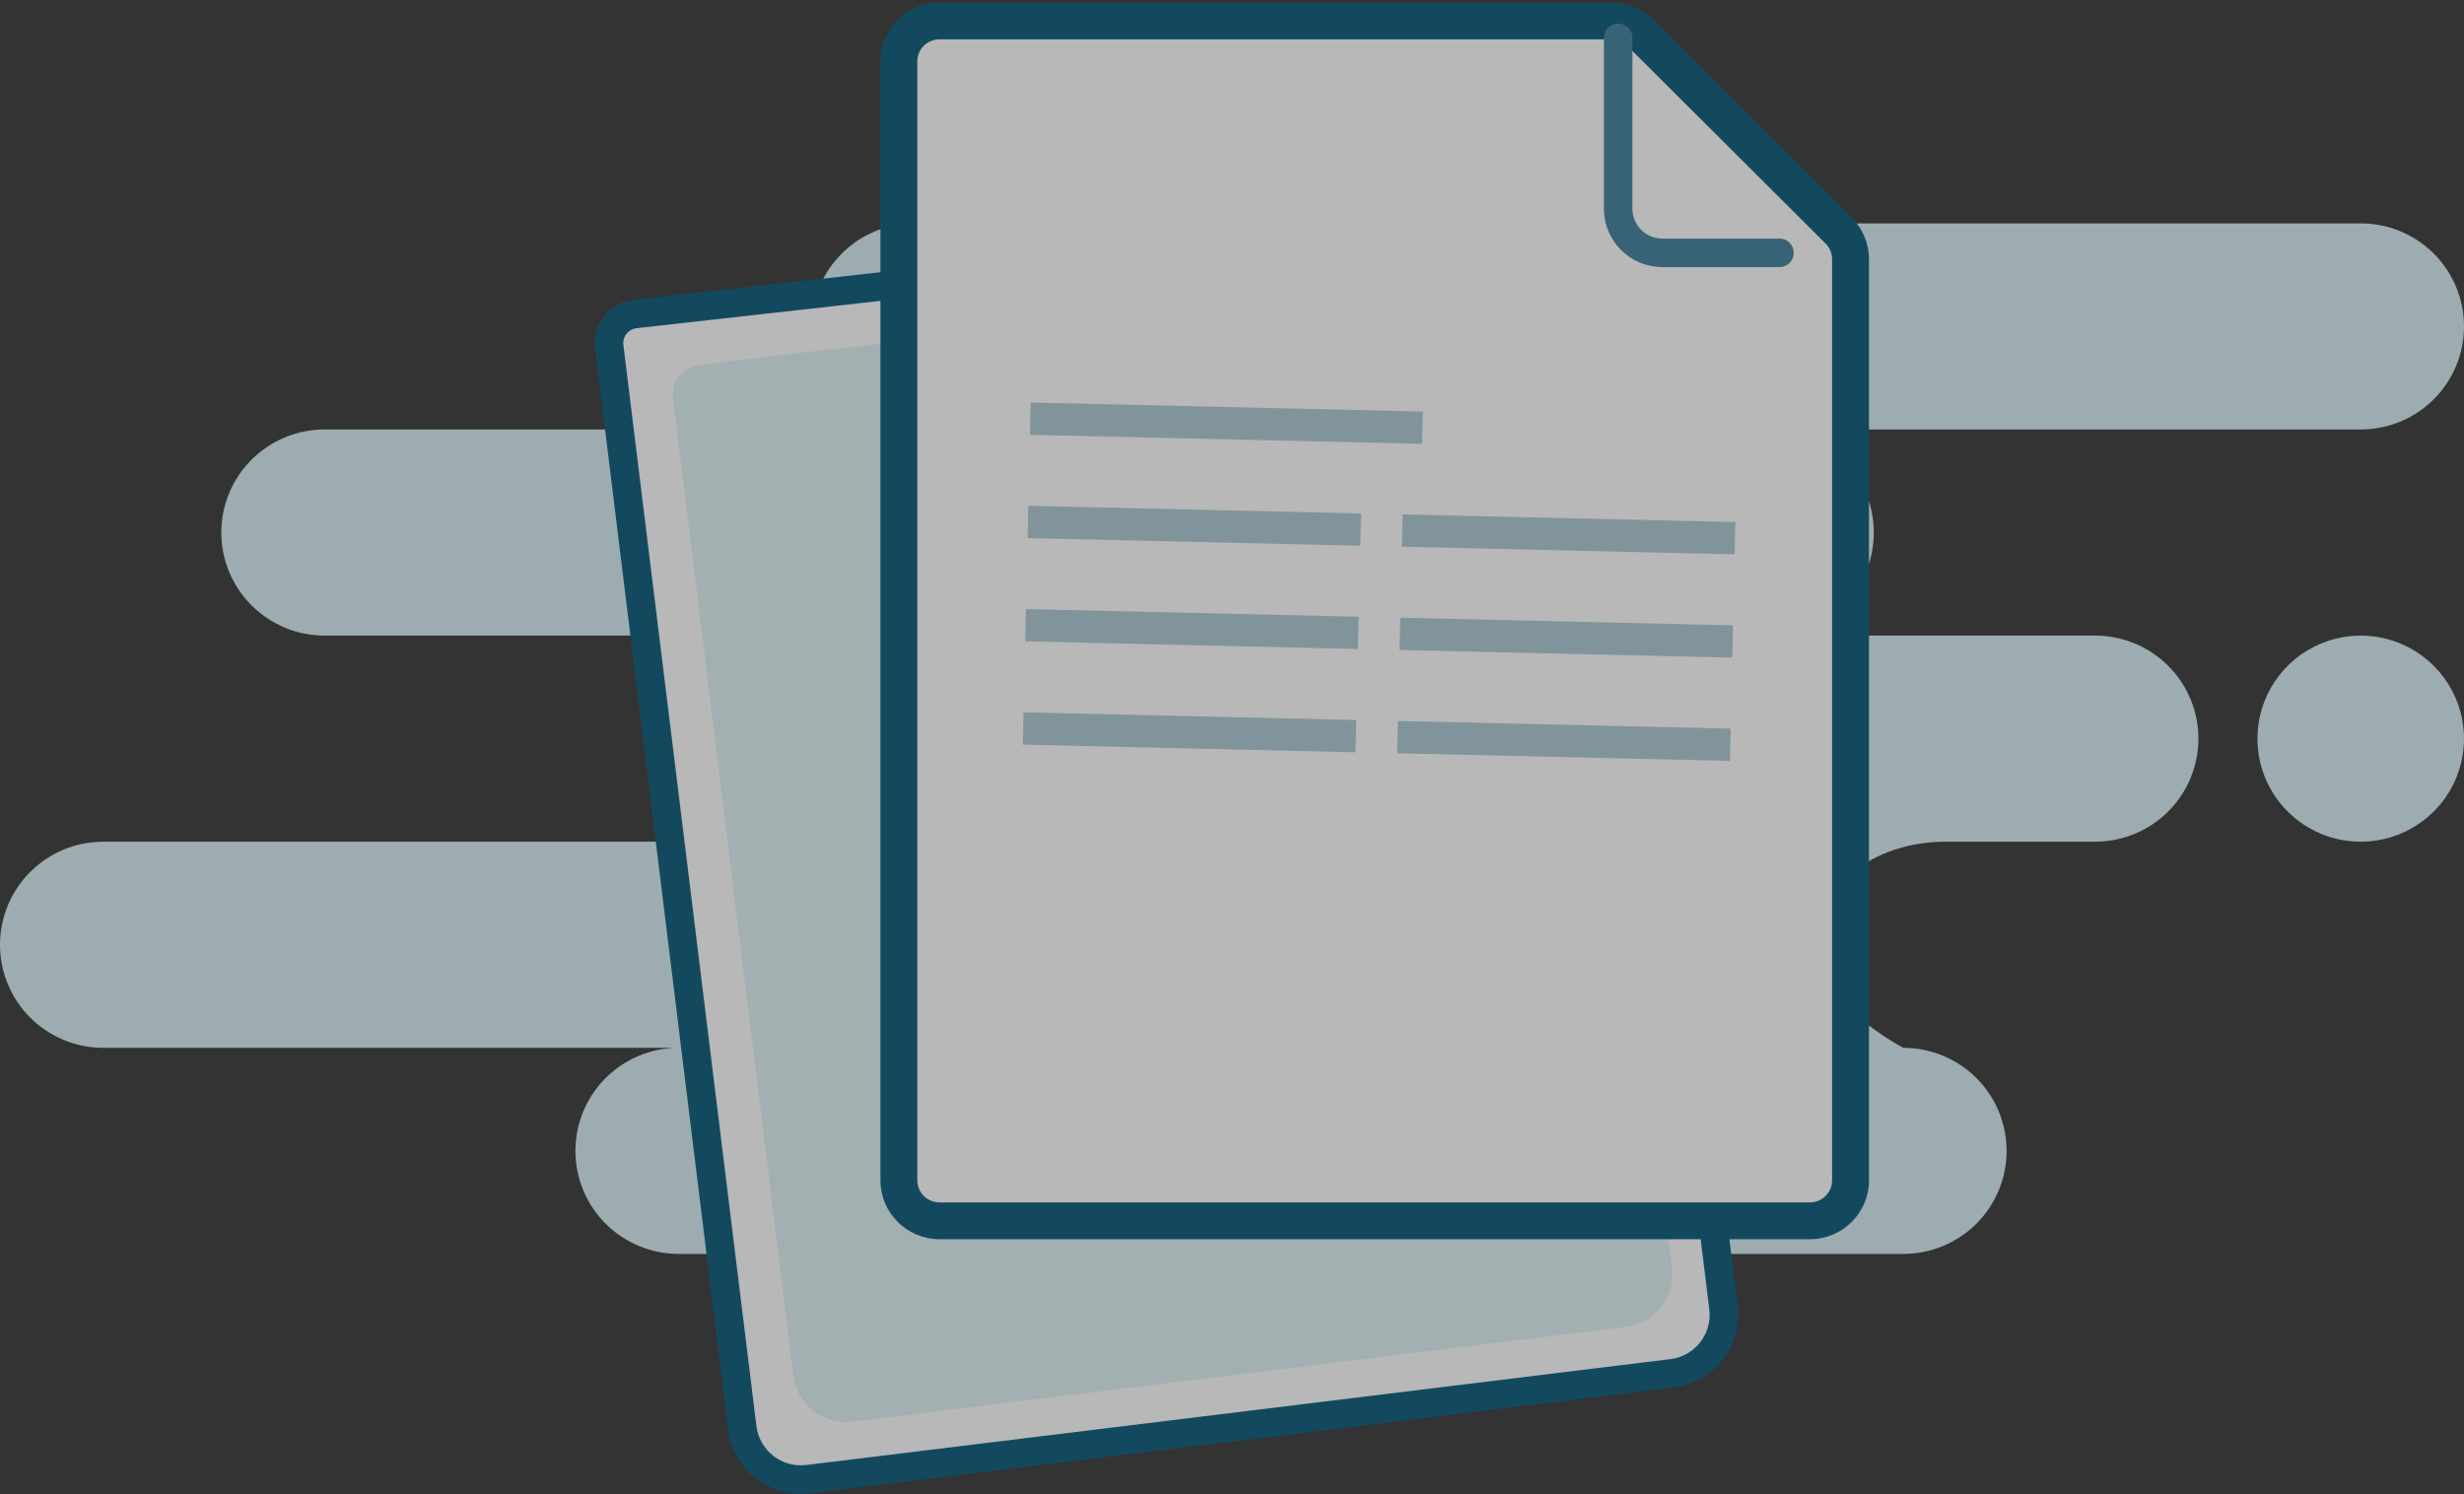 <svg width="216" height="131" viewBox="0 0 216 131" fill="none" xmlns="http://www.w3.org/2000/svg">
<rect x="0" y="0" width="216" height="131" fill="#333333" stroke="none"/>
<g opacity="0.65">
<path d="M59.497 109.935C57.096 109.935 54.793 108.983 53.095 107.289C51.397 105.594 50.443 103.296 50.443 100.9C50.443 98.503 51.397 96.205 53.095 94.511C54.793 92.816 57.096 91.865 59.497 91.865H9.054C6.653 91.865 4.35 90.913 2.652 89.218C0.954 87.524 0 85.226 0 82.829C0 80.433 0.954 78.135 2.652 76.441C4.35 74.746 6.653 73.794 9.054 73.794H60.79C63.192 73.794 65.495 72.842 67.192 71.148C68.89 69.453 69.844 67.155 69.844 64.759C69.844 62.363 68.89 60.065 67.192 58.37C65.495 56.676 63.192 55.724 60.79 55.724H28.455C26.054 55.724 23.751 54.772 22.053 53.077C20.355 51.383 19.401 49.085 19.401 46.689C19.401 44.292 20.355 41.994 22.053 40.3C23.751 38.605 26.054 37.653 28.455 37.653H80.192C77.79 37.653 75.487 36.702 73.79 35.007C72.092 33.313 71.138 31.015 71.138 28.618C71.138 26.222 72.092 23.924 73.79 22.229C75.487 20.535 77.79 19.583 80.192 19.583H206.946C209.347 19.583 211.65 20.535 213.348 22.229C215.046 23.924 216 26.222 216 28.618C216 31.015 215.046 33.313 213.348 35.007C211.65 36.702 209.347 37.653 206.946 37.653H155.21C157.611 37.653 159.914 38.605 161.612 40.3C163.31 41.994 164.263 44.292 164.263 46.689C164.263 49.085 163.31 51.383 161.612 53.077C159.914 54.772 157.611 55.724 155.21 55.724H183.665C186.066 55.724 188.369 56.676 190.067 58.37C191.765 60.065 192.719 62.363 192.719 64.759C192.719 67.155 191.765 69.453 190.067 71.148C188.369 72.842 186.066 73.794 183.665 73.794H170.505C164.2 73.794 159.09 77.839 159.09 82.829C159.09 87.819 166.85 91.865 166.85 91.865C169.252 91.865 171.554 92.816 173.252 94.511C174.95 96.205 175.904 98.503 175.904 100.9C175.904 103.296 174.95 105.594 173.252 107.289C171.554 108.983 169.252 109.935 166.85 109.935H59.497ZM197.892 64.759C197.892 62.972 198.423 61.225 199.418 59.739C200.413 58.253 201.827 57.095 203.481 56.411C205.136 55.728 206.956 55.549 208.712 55.897C210.469 56.246 212.082 57.106 213.348 58.37C214.614 59.634 215.477 61.244 215.826 62.996C216.175 64.749 215.996 66.566 215.311 68.217C214.626 69.868 213.465 71.279 211.976 72.271C210.487 73.264 208.737 73.794 206.946 73.794C204.545 73.794 202.242 72.842 200.544 71.148C198.846 69.453 197.892 67.155 197.892 64.759Z" fill="#D5EDF2"/>
<path d="M146.578 120.399L70.835 129.68C69.473 129.847 68.101 129.467 67.019 128.624C65.938 127.781 65.237 126.544 65.07 125.185L53.408 30.409C53.325 29.729 53.515 29.044 53.938 28.505C54.36 27.965 54.98 27.616 55.661 27.532L55.688 27.529L61.971 26.825L67.052 26.255L70.7 25.848L137.971 18.293L150.002 105.861L151.082 114.646C151.25 116.005 150.869 117.374 150.024 118.453C149.179 119.533 147.94 120.232 146.578 120.399Z" fill="white" stroke="#015577" stroke-width="2.5" stroke-miterlimit="10" stroke-linecap="round"/>
<path d="M134.694 23.803L145.585 103.162L146.564 111.124C146.643 111.73 146.601 112.346 146.442 112.935C146.282 113.525 146.007 114.078 145.633 114.561C145.259 115.045 144.793 115.45 144.262 115.754C143.73 116.058 143.144 116.254 142.537 116.332L74.708 124.643C74.1 124.714 73.484 124.665 72.894 124.499C72.305 124.332 71.755 124.052 71.275 123.673C70.794 123.294 70.394 122.824 70.096 122.29C69.798 121.756 69.608 121.169 69.538 120.562L58.996 34.887C58.913 34.208 59.103 33.523 59.526 32.983C59.948 32.444 60.568 32.094 61.249 32.011L69.64 30.983" fill="#DFF2F5"/>
<path d="M158.666 107.03H82.355C80.394 107.03 78.798 105.438 78.798 103.481V5.385C78.798 3.427 80.394 1.835 82.355 1.835H141.278C142.228 1.835 143.121 2.204 143.793 2.874L161.18 20.215C161.853 20.885 162.223 21.777 162.223 22.726V103.481C162.223 105.438 160.627 107.03 158.666 107.03Z" fill="white"/>
<path d="M82.354 3.449C81.284 3.449 80.414 4.317 80.414 5.385V103.481C80.414 104.549 81.284 105.417 82.354 105.417H158.665C159.735 105.417 160.606 104.549 160.606 103.481V22.726C160.606 22.208 160.404 21.722 160.037 21.356L142.649 4.015C142.283 3.65 141.796 3.449 141.278 3.449H82.354ZM82.354 0.222H141.278C142.649 0.222 143.965 0.765 144.935 1.733L162.323 19.074C163.294 20.042 163.839 21.356 163.839 22.726V103.481C163.839 106.332 161.523 108.644 158.665 108.644H82.354C79.497 108.644 77.18 106.332 77.18 103.481V5.385C77.18 2.533 79.497 0.222 82.354 0.222Z" fill="#015577"/>
<g opacity="0.5">
<rect x="90.353" y="35.292" width="34.386" height="2.83" transform="rotate(1.318 90.353 35.292)" fill="#558FA5"/>
<rect x="90.145" y="44.346" width="29.176" height="2.83" transform="rotate(1.318 90.145 44.346)" fill="#558FA5"/>
<rect x="122.959" y="45.101" width="29.176" height="2.83" transform="rotate(1.318 122.959 45.101)" fill="#558FA5"/>
<rect x="89.936" y="53.4" width="29.176" height="2.83" transform="rotate(1.318 89.936 53.4)" fill="#558FA5"/>
<rect x="89.728" y="62.454" width="29.176" height="2.83" transform="rotate(1.318 89.728 62.454)" fill="#558FA5"/>
<rect x="122.543" y="63.209" width="29.176" height="2.83" transform="rotate(1.318 122.543 63.209)" fill="#558FA5"/>
<rect x="122.751" y="54.155" width="29.176" height="2.83" transform="rotate(1.318 122.751 54.155)" fill="#558FA5"/>
</g>
<path d="M141.851 3.323V18.296C141.851 19.323 142.26 20.308 142.988 21.034C143.715 21.76 144.702 22.168 145.731 22.168H155.993" stroke="#3B7C99" stroke-width="2.5" stroke-miterlimit="10" stroke-linecap="round" stroke-linejoin="round"/>
</g>
</svg>
